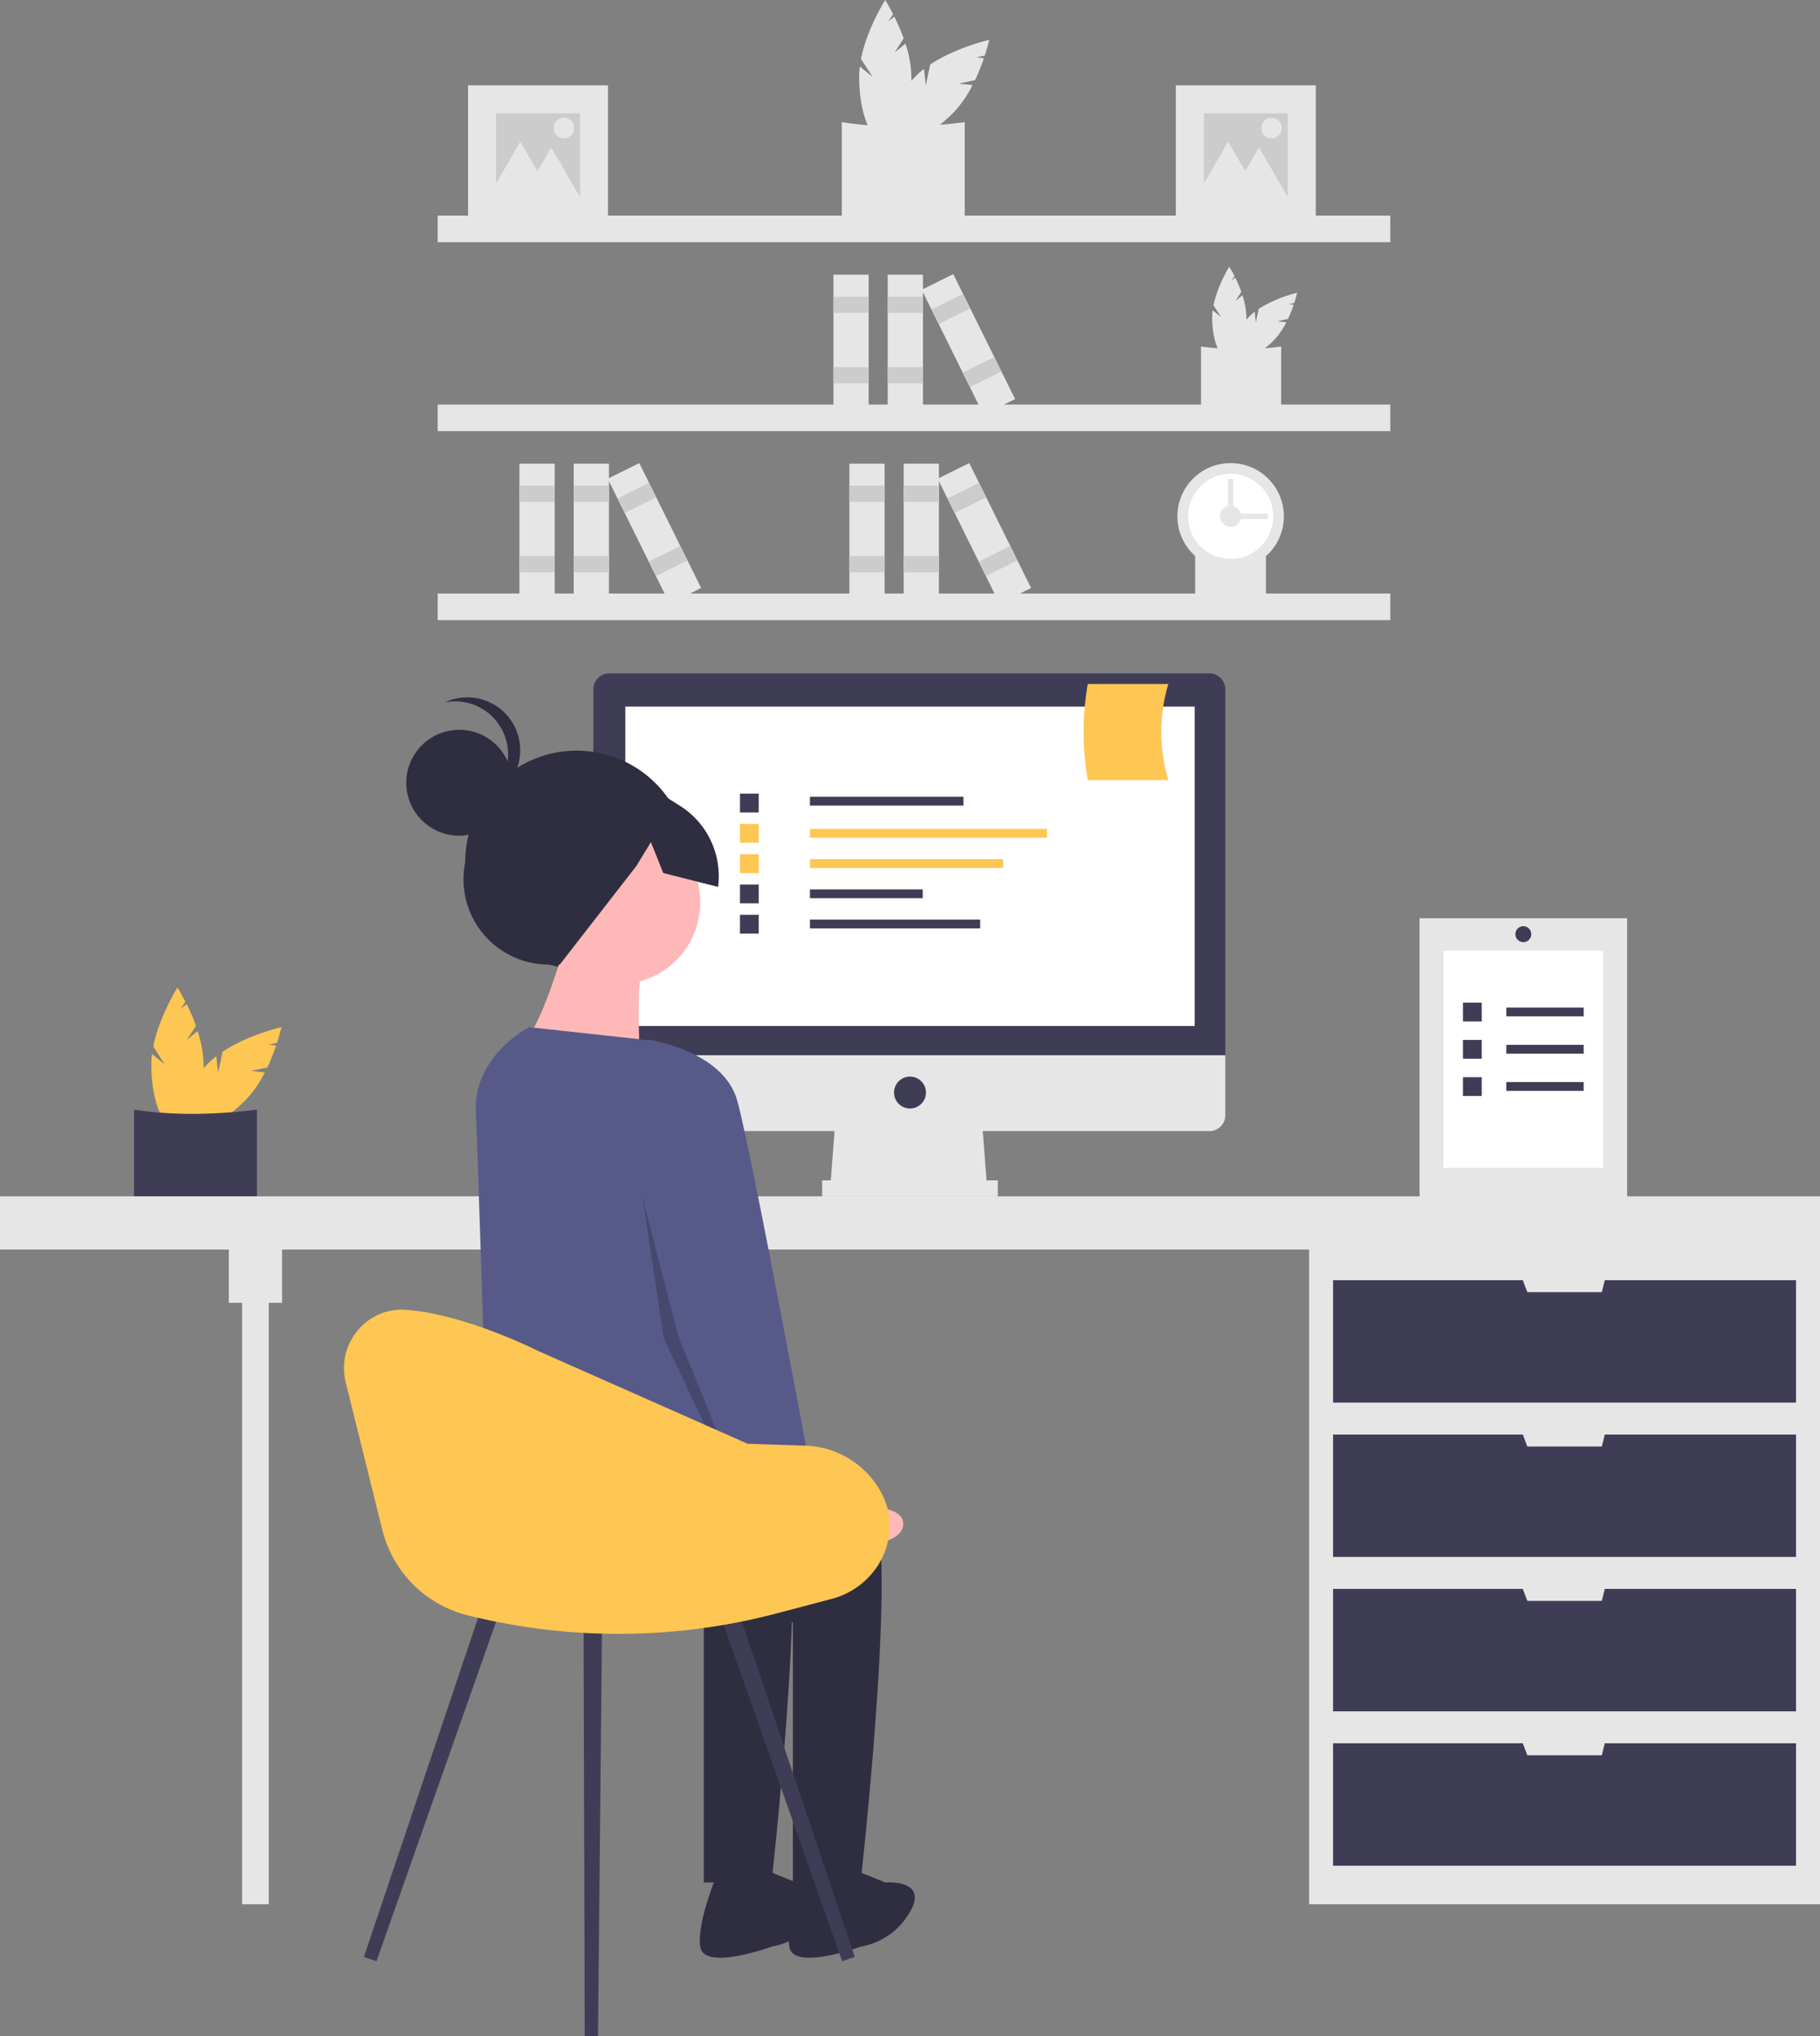 <svg xmlns="http://www.w3.org/2000/svg" viewBox="0 0 696.51 779"><rect x="0" y="0" width="696.51" height="779" fill="#808080" stroke="none"/><defs><style>.cls-1{fill:#e6e6e6;}.cls-2{fill:#fff;}.cls-3{fill:#ccc;}.cls-4{fill:#fec653;}.cls-5{fill:#3f3d56;}.cls-6{fill:#2f2e41;}.cls-7{fill:#ffb8b8;}.cls-8{fill:#575a89;}.cls-9{opacity:0.2;isolation:isolate;}</style></defs><title>sitting</title><g id="Layer_2" data-name="Layer 2"><g id="ea61258a-e793-48f7-8624-3c5ca462ffd9"><path class="cls-1" d="M342.36,20.06l3.47-5.36a80.5,80.5,0,0,0-3.56-8.33L340,8.18l1.77-2.75c-1.69-3.33-3-5.43-3-5.43s-7,11-9.28,22.57L334,29.46l-4.93-4a31.06,31.06,0,0,0-.27,4.08c0,13.75,4.49,24.9,10,24.9s10-11.15,10-24.9a42.88,42.88,0,0,0-2.29-12.84Z"/><path class="cls-1" d="M366.92,32l6.24-1.34a79.35,79.35,0,0,0,3.38-8.41l-2.87-.3,3.2-.69c1.16-3.55,1.7-6,1.7-6S365.9,18.1,356,24.66l-1.71,8-.67-6.3a34.39,34.39,0,0,0-3.08,2.7c-9.72,9.72-14.43,20.78-10.51,24.69s15-.79,24.7-10.51a43,43,0,0,0,7.46-10.71Z"/><path class="cls-1" d="M369.2,85.18c-14.48.93-30.26-.05-47.05,0V46.75c14.8,2.3,30.57,2.07,47.05,0Z"/><path class="cls-1" d="M472.8,115.15l2.26-3.5a51.8,51.8,0,0,0-2.32-5.43l-1.46,1.18,1.16-1.79c-1.11-2.17-2-3.54-2-3.54a50,50,0,0,0-6.06,14.72l2.91,4.49-3.22-2.6a23.61,23.61,0,0,0-.18,2.66c0,9,2.93,16.24,6.55,16.24s6.54-7.27,6.54-16.24a28.15,28.15,0,0,0-1.5-8.38Z"/><path class="cls-1" d="M488.82,122.93l4.07-.88a50.93,50.93,0,0,0,2.2-5.48l-1.87-.2,2.09-.45c.75-2.31,1.11-3.9,1.11-3.9a50.24,50.24,0,0,0-14.7,6.13l-1.12,5.23-.43-4.11a19.78,19.78,0,0,0-2,1.76c-6.34,6.34-9.41,13.55-6.85,16.1s9.76-.51,16.1-6.85a28,28,0,0,0,4.87-7Z"/><path class="cls-1" d="M490.3,157.62c-9.44.61-19.73,0-30.68,0V132.56a111,111,0,0,0,30.68,0Z"/><path class="cls-1" d="M484.47,231.9c-8.34.53-17.42,0-27.09,0V209.77a97.54,97.54,0,0,0,27.09,0Z"/><rect class="cls-1" x="167.51" y="82.48" width="364.55" height="10.18"/><rect class="cls-1" x="167.51" y="154.78" width="364.55" height="10.18"/><rect class="cls-1" x="167.51" y="227.08" width="364.55" height="10.18"/><circle class="cls-1" cx="470.96" cy="197.55" r="20.37"/><circle class="cls-2" cx="470.96" cy="197.55" r="16.29"/><circle class="cls-1" cx="470.96" cy="197.55" r="4.07"/><rect class="cls-1" x="468.92" y="196.53" width="16.29" height="2.04"/><rect class="cls-1" x="469.94" y="183.29" width="2.04" height="16.29"/><rect class="cls-1" x="339.73" y="105.1" width="13.48" height="53.34"/><rect class="cls-3" x="339.73" y="113.53" width="13.48" height="6.18"/><rect class="cls-3" x="339.73" y="140.48" width="13.48" height="6.18"/><rect class="cls-1" x="318.95" y="105.1" width="13.48" height="53.34"/><rect class="cls-3" x="318.95" y="113.53" width="13.48" height="6.18"/><rect class="cls-3" x="318.95" y="140.48" width="13.48" height="6.18"/><rect class="cls-1" x="363.87" y="105.1" width="13.48" height="53.34" transform="translate(-19.99 178.12) rotate(-26.34)"/><rect class="cls-3" x="357.14" y="115.1" width="13.48" height="6.18" transform="translate(-14.66 173.72) rotate(-26.34)"/><rect class="cls-3" x="369.1" y="139.25" width="13.48" height="6.18" transform="translate(-24.14 181.53) rotate(-26.34)"/><rect class="cls-1" x="219.57" y="177.4" width="13.48" height="53.34"/><rect class="cls-3" x="219.57" y="185.82" width="13.48" height="6.18"/><rect class="cls-3" x="219.57" y="212.77" width="13.48" height="6.18"/><rect class="cls-1" x="198.79" y="177.4" width="13.48" height="53.34"/><rect class="cls-3" x="198.79" y="185.82" width="13.48" height="6.18"/><rect class="cls-3" x="198.79" y="212.77" width="13.48" height="6.18"/><rect class="cls-1" x="243.71" y="177.4" width="13.48" height="53.34" transform="translate(-64.54 132.31) rotate(-26.34)"/><rect class="cls-3" x="236.98" y="187.4" width="13.48" height="6.18" transform="translate(-59.21 127.91) rotate(-26.34)"/><rect class="cls-3" x="248.94" y="211.55" width="13.48" height="6.18" transform="translate(-68.69 135.73) rotate(-26.34)"/><rect class="cls-1" x="345.84" y="177.4" width="13.48" height="53.34"/><rect class="cls-3" x="345.84" y="185.82" width="13.48" height="6.18"/><rect class="cls-3" x="345.84" y="212.77" width="13.48" height="6.18"/><rect class="cls-1" x="325.06" y="177.4" width="13.48" height="53.34"/><rect class="cls-3" x="325.06" y="185.82" width="13.48" height="6.18"/><rect class="cls-3" x="325.06" y="212.77" width="13.48" height="6.18"/><rect class="cls-1" x="369.98" y="177.4" width="13.48" height="53.34" transform="translate(-51.43 188.33) rotate(-26.34)"/><rect class="cls-3" x="363.25" y="187.4" width="13.48" height="6.18" transform="translate(-46.1 183.94) rotate(-26.34)"/><rect class="cls-3" x="375.21" y="211.55" width="13.48" height="6.18" transform="translate(-55.58 191.75) rotate(-26.34)"/><rect class="cls-1" x="449.99" y="32.65" width="53.56" height="53.56"/><rect class="cls-3" x="460.7" y="43.36" width="32.13" height="32.13"/><polygon class="cls-1" points="470 54.14 476.81 65.94 483.63 77.75 470 77.75 456.37 77.75 463.19 65.94 470 54.14"/><polygon class="cls-1" points="481.84 56.4 488.65 68.2 495.47 80 481.84 80 468.21 80 475.03 68.2 481.84 56.4"/><circle class="cls-1" cx="486.63" cy="48.99" r="3.95"/><rect class="cls-1" x="179.12" y="32.65" width="53.56" height="53.56"/><rect class="cls-3" x="189.83" y="43.36" width="32.13" height="32.13"/><polygon class="cls-1" points="199.14 54.14 205.95 65.94 212.76 77.75 199.14 77.75 185.51 77.75 192.32 65.94 199.14 54.14"/><polygon class="cls-1" points="210.97 56.4 217.79 68.2 224.6 80 210.97 80 197.35 80 204.16 68.2 210.97 56.4"/><circle class="cls-1" cx="215.77" cy="48.99" r="3.95"/><path class="cls-4" d="M71.5,397.84,75,392.48a81.44,81.44,0,0,0-3.56-8.33L69.16,386l1.78-2.74c-1.69-3.34-3-5.44-3-5.44s-7,11-9.29,22.58l4.45,6.88-4.92-4a30.84,30.84,0,0,0-.27,4.08c0,13.75,4.49,24.89,10,24.89s10-11.14,10-24.89a42.9,42.9,0,0,0-2.3-12.85Z"/><path class="cls-4" d="M96.06,409.76l6.24-1.33a82.45,82.45,0,0,0,3.38-8.41l-2.87-.31L106,399c1.16-3.56,1.71-6,1.71-6s-12.68,2.83-22.53,9.4l-1.72,8-.67-6.3a32.65,32.65,0,0,0-3.07,2.69c-9.72,9.72-14.43,20.78-10.51,24.7s15-.79,24.69-10.51a42.72,42.72,0,0,0,7.46-10.71Z"/><path class="cls-5" d="M98.34,463c-14.48.93-30.26-.06-47.05,0V424.54c14.79,2.3,30.57,2.06,47.05,0Z"/><rect class="cls-1" x="501" y="475.03" width="195.51" height="253.55"/><rect class="cls-1" x="92.66" y="488.27" width="10.18" height="240.32"/><rect class="cls-1" y="457.72" width="696.51" height="20.37"/><rect class="cls-1" x="87.57" y="478.09" width="20.37" height="20.37"/><polygon class="cls-5" points="614.15 489.8 613.01 494.38 584.5 494.38 582.78 489.8 510.16 489.8 510.16 536.64 687.34 536.64 687.34 489.8 614.15 489.8"/><polygon class="cls-5" points="614.15 548.86 613.01 553.44 584.5 553.44 582.78 548.86 510.16 548.86 510.16 595.7 687.34 595.7 687.34 548.86 614.15 548.86"/><polygon class="cls-5" points="614.15 607.92 613.01 612.5 584.5 612.5 582.78 607.92 510.16 607.92 510.16 654.76 687.34 654.76 687.34 607.92 614.15 607.92"/><polygon class="cls-5" points="614.15 666.98 613.01 671.56 584.5 671.56 582.78 666.98 510.16 666.98 510.16 713.82 687.34 713.82 687.34 666.98 614.15 666.98"/><polygon class="cls-1" points="377.79 454.67 317.71 454.67 319.74 428.19 375.75 428.19 377.79 454.67"/><rect class="cls-1" x="314.65" y="451.61" width="67.21" height="6.11"/><path class="cls-5" d="M462.81,257.63H233.19a6.1,6.1,0,0,0-6.11,6.11h0v140H468.92v-140a6.1,6.1,0,0,0-6.11-6.11Z"/><path class="cls-1" d="M227.08,403.75v22.91a6.1,6.1,0,0,0,6.11,6.11H462.81a6.1,6.1,0,0,0,6.11-6.11h0V403.75Z"/><rect class="cls-2" x="239.3" y="270.36" width="217.91" height="122.19"/><circle class="cls-5" cx="348.25" cy="418.01" r="6.11"/><rect class="cls-5" x="309.96" y="304.85" width="58.76" height="3.37"/><rect class="cls-4" x="309.96" y="317.15" width="90.73" height="3.37"/><rect class="cls-4" x="309.96" y="328.74" width="73.94" height="3.37"/><rect class="cls-5" x="309.96" y="340.29" width="43.17" height="3.37"/><rect class="cls-5" x="309.96" y="351.84" width="65.15" height="3.37"/><rect class="cls-5" x="283.18" y="303.65" width="7.19" height="7.19"/><rect class="cls-4" x="283.18" y="315.24" width="7.19" height="7.19"/><rect class="cls-4" x="283.18" y="326.83" width="7.19" height="7.19"/><rect class="cls-5" x="283.18" y="338.42" width="7.19" height="7.19"/><rect class="cls-5" x="283.18" y="350.01" width="7.19" height="7.19"/><path class="cls-4" d="M447.12,298.46H416.28a108,108,0,0,1,0-36.76h30.84A64,64,0,0,0,447.12,298.46Z"/><path class="cls-6" d="M222.76,372.14l-12.68-3.09a32.65,32.65,0,0,1-32.7-32.61,33,33,0,0,1,.65-6.51h0a42.68,42.68,0,0,1,42.63-42.74h0a42.69,42.69,0,0,1,42.74,42.63h0C270.59,354.85,248.06,378.31,222.76,372.14Z"/><circle class="cls-7" cx="236.62" cy="345.24" r="31.36"/><path class="cls-7" d="M216.17,361.61s-9.55,32.72-15,35.45,43.63,6.82,43.63,6.82-1.36-31.36,1.37-34.09S216.17,361.61,216.17,361.61Z"/><path class="cls-6" d="M265.26,563.43s61.36-5.46,69.54,15-5.45,141.81-5.45,141.81H303.44V620.7S193,589.3,193,578.39,265.26,563.43,265.26,563.43Z"/><path class="cls-6" d="M325.26,714.79l13.63,5.45s16.37-1.36,9.55,10.91a27,27,0,0,1-19.09,13.64s-25.91,9.54-27.28,0,6.82-28.64,6.82-28.64Z"/><path class="cls-6" d="M231.17,563.43s61.36-5.46,69.54,15-5.45,141.81-5.45,141.81H269.35V620.7s-78.42-18.17-78.42-29.07c0-5.13-5.34-31.18,4.07-36.66C205.63,548.77,231.17,563.43,231.17,563.43Z"/><path class="cls-6" d="M291.17,714.79l13.63,5.45s16.37-1.36,9.55,10.91a27,27,0,0,1-19.09,13.64s-25.91,9.54-27.28,0,6.82-28.64,6.82-28.64Z"/><path class="cls-8" d="M202.53,393l41,4.46a30.18,30.18,0,0,1,26.27,23.76l15.93,75.42s5.46,75-5.45,79.09-25.91-16.37-46.37-13.64-47,8.87-47,8.87-4.23-134.25-4.78-145.23C181,403.75,202.53,393,202.53,393Z"/><path class="cls-7" d="M299.6,567.32l16.82,9.91s30.19-4.33,29.24,6.28-33.88,8.56-33.88,8.56l-20.28-12.5Z"/><circle class="cls-6" cx="175.74" cy="299.48" r="20.26"/><path class="cls-6" d="M194.44,288.58a20.25,20.25,0,0,0-20.27-20.23,19.68,19.68,0,0,0-4,.4,20.25,20.25,0,1,1,12.63,38.16A20.24,20.24,0,0,0,194.44,288.58Z"/><path class="cls-6" d="M211.82,300.07l27.31-5,21,13.17a31.86,31.86,0,0,1,14.68,31.1l-21-5.34-4.71-11.81-5.61,9.2-29.33,37.75-16.47-10.49-14.68-23Z"/><path class="cls-8" d="M234.31,404.57,248,397.75s28.63,4.09,34.09,23.18S312,572.3,312,572.3l-23.19,10.91-32.72-80.46Z"/><polygon class="cls-9" points="245.92 458.23 259.56 511.2 283.77 570.7 282.93 572.76 254.06 512.2 245.92 458.23"/><polygon class="cls-5" points="144.08 750.38 139.27 748.72 185.9 610.23 192.64 612.55 144.08 750.38"/><polygon class="cls-5" points="322.29 750.38 327.11 748.72 280.48 610.23 273.74 612.55 322.29 750.38"/><polygon class="cls-5" points="223.77 778.98 228.86 779 230.44 617.11 223.31 617.08 223.77 778.98"/><path class="cls-4" d="M132.3,528.86l14,56.44A44.8,44.8,0,0,0,178.91,618h0a238.18,238.18,0,0,0,118.54-.76l20.86-5.5c12.11-3.2,21.22-13.6,22.08-26.1a25.69,25.69,0,0,0-2.32-12.87l-.24-.52a34.11,34.11,0,0,0-29.6-19.14l-22.09-.71-80.45-35.64s-27.66-14-50.41-15.63C140.26,500.12,128.68,514.24,132.3,528.86Z"/><rect class="cls-1" x="543.26" y="351.31" width="79.43" height="107.94"/><rect class="cls-2" x="552.42" y="363.76" width="61.1" height="83.03"/><rect class="cls-5" x="576.47" y="385.49" width="29.6" height="3.37"/><rect class="cls-5" x="559.87" y="383.62" width="7.19" height="7.19"/><rect class="cls-5" x="576.47" y="399.75" width="29.6" height="3.37"/><rect class="cls-5" x="559.87" y="397.88" width="7.19" height="7.19"/><rect class="cls-5" x="576.47" y="414" width="29.6" height="3.37"/><rect class="cls-5" x="559.87" y="412.14" width="7.19" height="7.19"/><path class="cls-5" d="M583,354.36h0a3.05,3.05,0,0,1,3,3.06h0a3,3,0,0,1-3,3.05h0a3.05,3.05,0,0,1-3.06-3.05h0A3.06,3.06,0,0,1,583,354.36Z"/></g></g></svg>